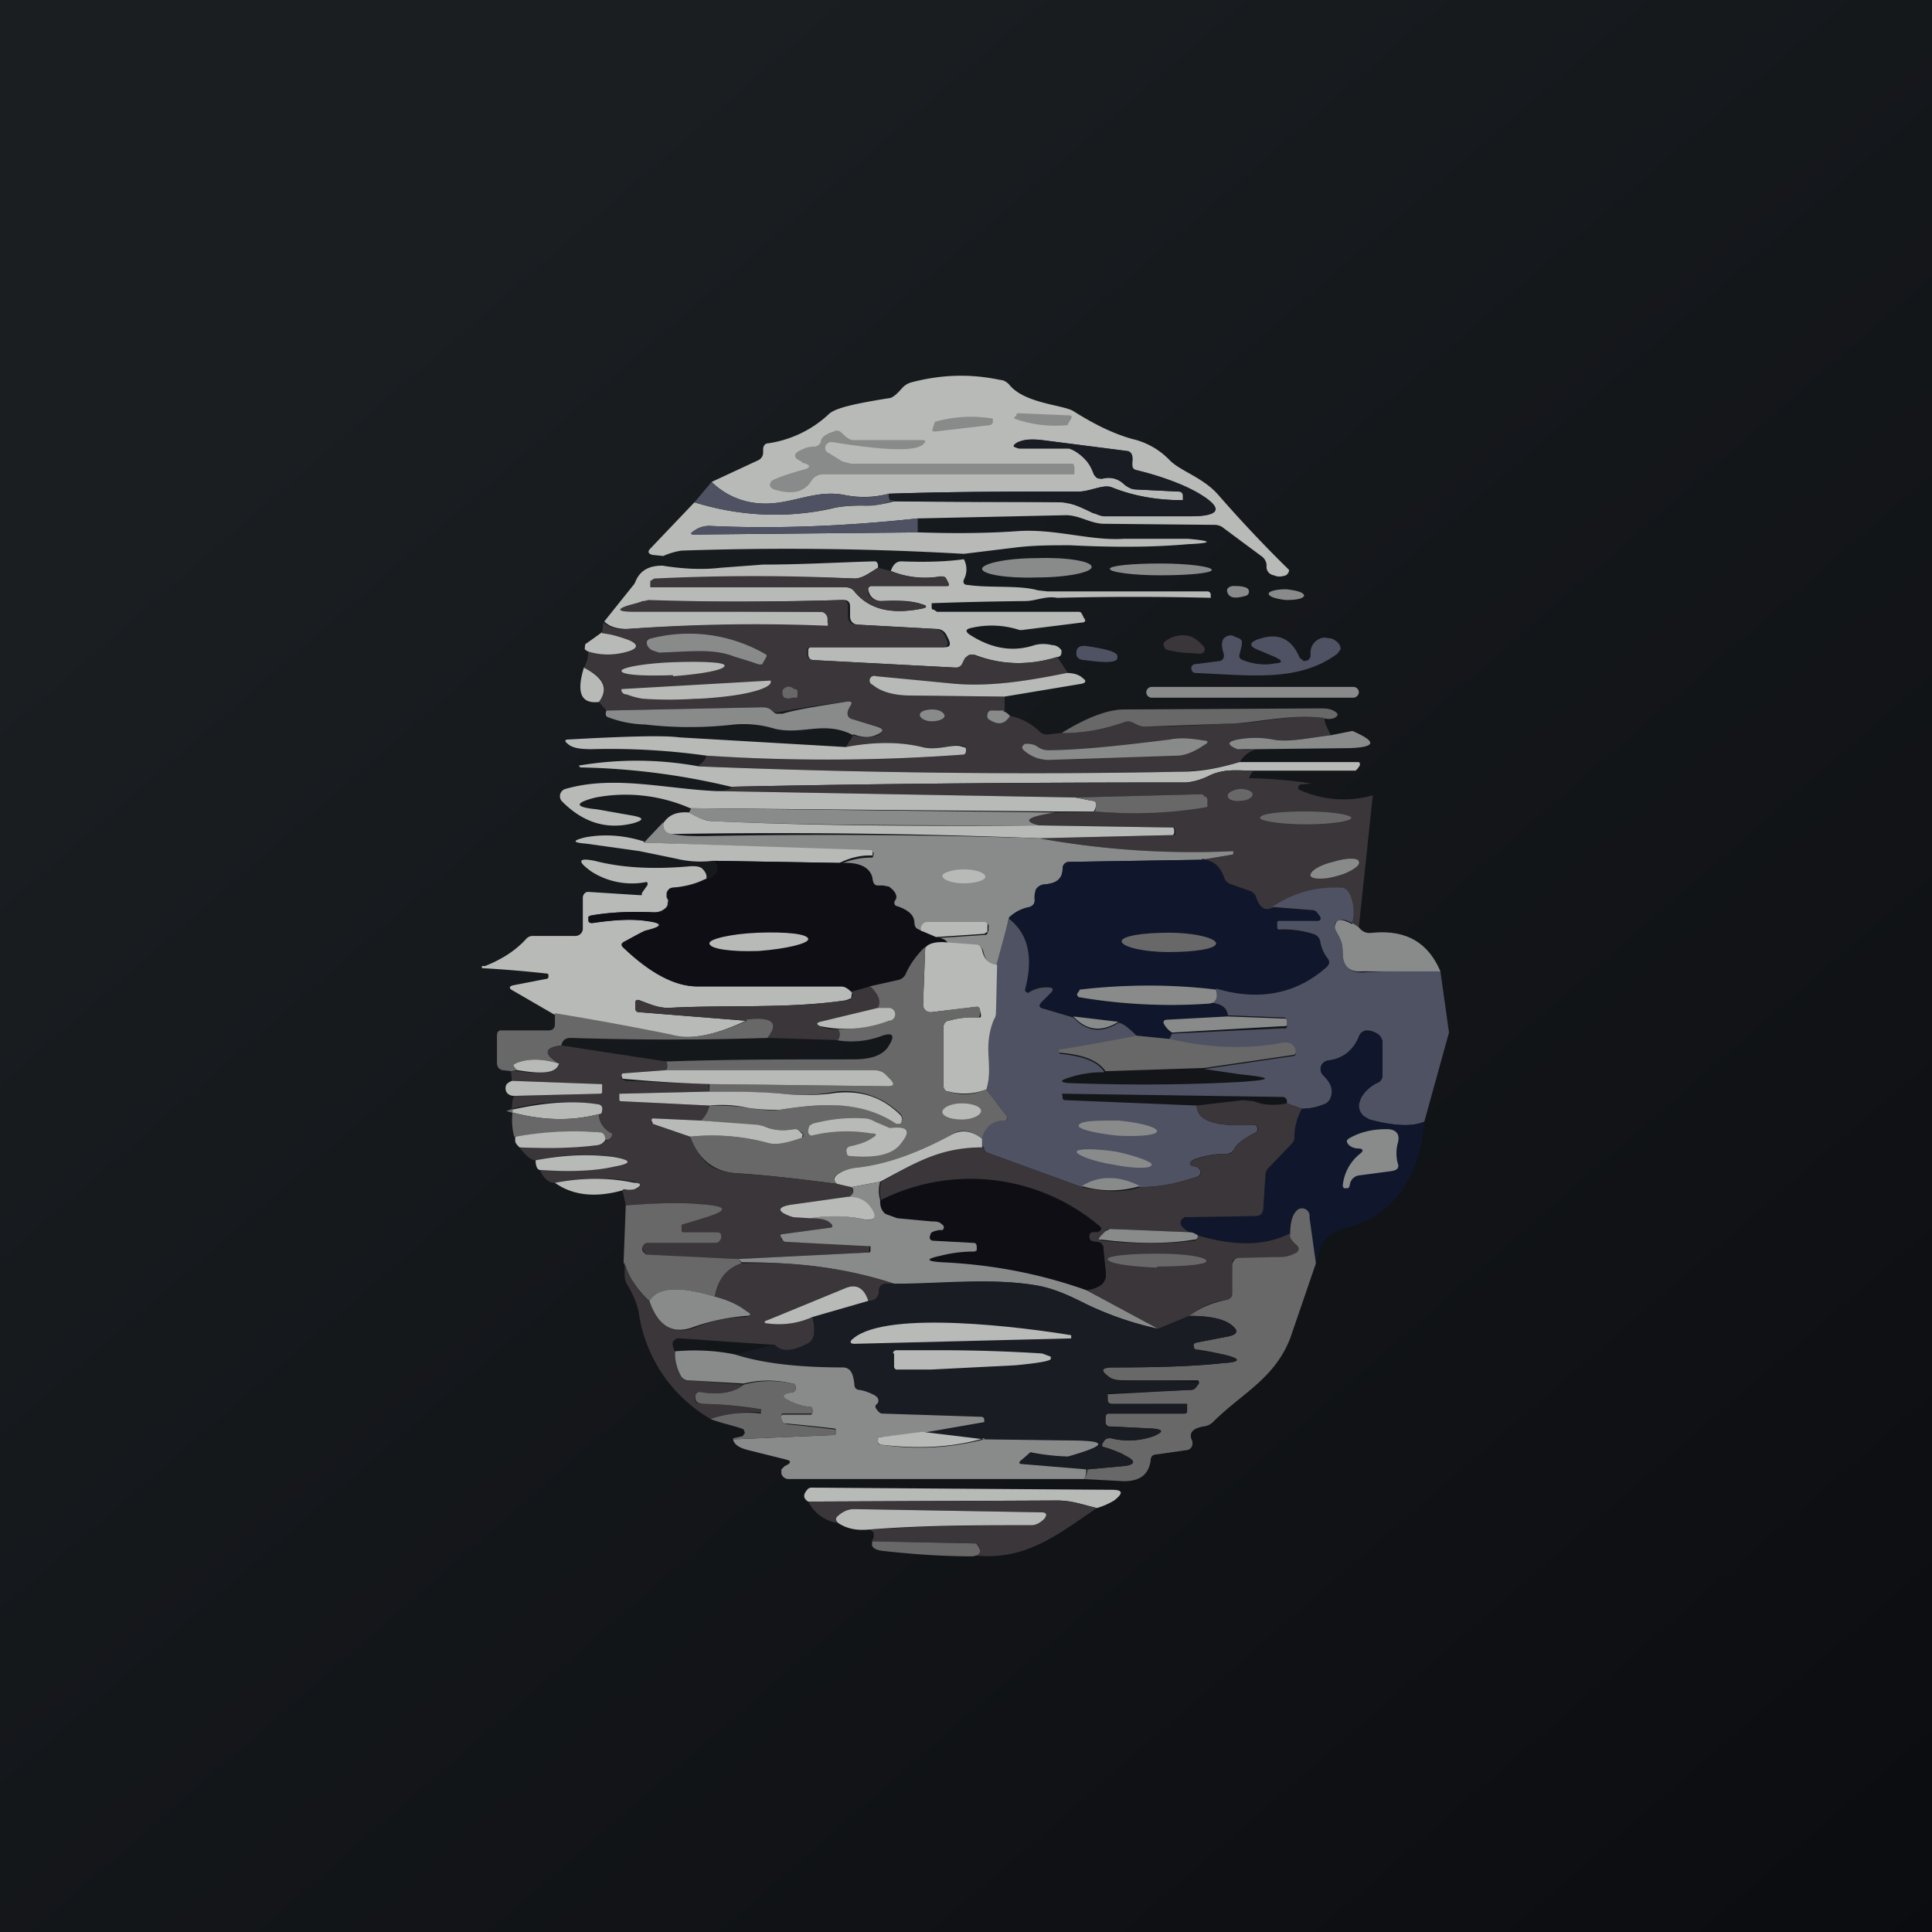 <!-- by TradingView --><svg width="18" height="18" viewBox="0 0 18 18" xmlns="http://www.w3.org/2000/svg"><path fill="url(#a)" d="M0 0h18v18H0z"/><path d="M8.55 4.83c-.65.07-1.3.1-1.94.07-.06 0-.11.02-.15.05-.03.02-.03.03.01.03l2.09-.02c.3.01.6.01.9-.01.36-.03.69.09 1.01.07h.6c.23.02.23.04 0 .05-.34.03-.7.03-1.1.01-.17 0-.33 0-.5.02l-.49.06c-.88-.05-1.75-.06-2.63-.03a.64.64 0 0 0-.17.05l-.1-.01c-.04-.01-.05-.03-.02-.06l.41-.43c.42.13.85.15 1.27.06.07-.02.17-.03.29-.03.1 0 .2-.01.3-.04a50 50 0 0 0 1.55 0c.05 0 .16.04.3.11l.1.03h.81c.28 0 .3-.08.06-.22a2.25 2.25 0 0 0-.57-.21c-.03-.01-.05-.03-.04-.07.01-.07-.01-.1-.06-.11l-.78-.1c-.1-.01-.17 0-.22.02-.05.03-.05.05.01.05h.47l.03.02c.1.04.16.12.2.23.02.03.04.04.08.04.08-.02.15 0 .21.06.03.02.06.04.1.04l.4.02c.03 0 .04.02.04.04v.04c-.22 0-.44-.03-.66-.12-.08-.03-.2.04-.31.04-.6 0-1.18 0-1.77.02a.91.91 0 0 1-.42.01c-.28-.05-.5.1-.78.08a.7.7 0 0 1-.45-.2l.43-.2a.08.08 0 0 0 .05-.07v-.03c0-.04.02-.06.05-.06.2-.03.4-.12.56-.27.06-.06.25-.1.56-.15.03 0 .07-.03.13-.1a.18.18 0 0 1 .09-.05c.27-.07.54-.08.82-.02.03 0 .06.02.08.04.14.18.5.19.6.25.19.12.37.21.55.26a.7.7 0 0 1 .35.2c.1.1.31.16.45.32a12.26 12.26 0 0 0 .66.7.06.06 0 0 1-.03.05c-.03.01-.07.02-.11 0a.08.08 0 0 1-.07-.07v-.03a.11.11 0 0 0-.05-.08l-.35-.26a.13.13 0 0 0-.08-.03l-1.03-.01c-.13 0-.23-.08-.36-.08l-1.38.03Z" fill="#B7BAB6"/><path d="M9.96 3.87c.02 0 .03.01.02.03l-.03.05v.01a1.13 1.13 0 0 1-.5-.06v-.01l.02-.02c0-.01 0-.02.02-.02l.47.02ZM8.72 4.02c-.03 0-.04 0-.03-.03l.02-.06a1.23 1.23 0 0 1 .54-.03.02.02 0 0 1 0 .01v.03l-.02.02-.51.06ZM7.47 4.3a.15.15 0 0 1-.04-.02c-.03-.02-.03-.05 0-.07.05-.03.1-.05.16-.05.03 0 .06-.03.06-.06.01-.03.05-.06.12-.08.03-.02.06 0 .08.02.04.04.07.06.1.06h.64c.03 0 .04.01.02.03-.06.08-.35.07-.85-.01a.06.06 0 0 0-.07.04.05.05 0 0 0 .03.06l.13.08.08.02H10l.01.03v.05c0 .02 0 .02-.02.02H7.68a.13.13 0 0 0-.12.06c-.07.11-.18.13-.35.08-.04-.02-.05-.04-.02-.08.01-.01.1-.05.28-.1.09-.02.09-.05 0-.07Z" fill="#898B8B"/><path d="M8.33 4.67a.2.2 0 0 1-.04-.01l-.02-.03.01-.03c.6-.02 1.18-.02 1.77-.02.1 0 .23-.07.3-.04a1.83 1.83 0 0 0 .68.12v-.04c0-.02-.02-.04-.04-.04l-.4-.02a.15.15 0 0 1-.1-.04.22.22 0 0 0-.22-.06c-.04 0-.06 0-.07-.04a.46.46 0 0 0-.21-.23l-.03-.01H9.5c-.06-.01-.06-.03-.01-.06.05-.03.13-.03.22-.02l.78.1c.05 0 .07.04.06.11 0 .04 0 .06.04.07.24.06.43.13.57.21.24.14.22.22-.06.22h-.8c-.04 0-.07-.01-.1-.03a.87.87 0 0 0-.31-.1l-1.55-.01Z" fill="#191C23"/><path d="M6.63 4.49a.7.7 0 0 0 .45.2c.28.02.5-.13.78-.08.14.03.28.03.42-.01v.03l.01.03a.2.2 0 0 0 .04 0c-.1.04-.2.06-.3.05-.12 0-.22.01-.3.03-.41.09-.84.07-1.26-.06l.16-.19ZM8.55 4.83v.13l-2.08.02c-.04 0-.04-.01-.01-.03a.23.23 0 0 1 .15-.05c.65.03 1.3 0 1.94-.07Z" fill="#4F5262"/><path d="M9.66 5.38c.29 0 .52-.05.51-.1 0-.05-.23-.09-.51-.08-.28 0-.51.05-.51.1s.23.09.51.08Z" fill="#898B8B"/><path d="M8.18 5.29c-.07.04-.14.1-.22.1a20.25 20.25 0 0 0-1.9.02v.06h1.8c.04 0 .08.01.1.04.13.16.33.22.63.16.05-.01.05-.03 0-.04-.08-.03-.2-.04-.38-.03a.12.12 0 0 1-.11-.07l-.01-.03a.03.03 0 0 1 .03-.04h.7c.02 0 .02 0 .02-.02l-.02-.04c-.01-.02-.03-.03-.06-.03a.85.85 0 0 1-.46-.05c.02-.06.05-.09.1-.09.25.01.44 0 .58-.02a.2.2 0 0 1 0 .19c-.01.03 0 .05.04.05.2.03.48 0 .65.05l.09.01h1.49a.03.03 0 0 1 .03.03v.03a28.6 28.6 0 0 0-1.43 0c-.11-.02-.2.03-.3.03a34.24 34.24 0 0 0-.87.02v.03c0 .02 0 .03.02.03l.03.02h1.31c.02 0 .03 0 .04.02l.02.04c.02.02.01.04-.02.04l-.56.07H9.5a.84.84 0 0 0-.45-.02c-.05.01-.06.03-.02.06.2.13.4.17.61.1a.32.32 0 0 1 .16 0c.04 0 .07.02.09.05 0 .03 0 .05-.03.06-.26.08-.52.08-.78-.02h-.04a.07.07 0 0 0-.04.03l-.03.06a.07.07 0 0 1-.06.03l-1.33-.07c-.03 0-.05-.02-.05-.06v-.03c0-.02.01-.03.03-.03H8.8c.05 0 .06-.02.04-.07l-.02-.04a.1.1 0 0 0-.09-.06l-.73-.04c-.05 0-.08-.03-.08-.08v-.09c0-.04-.02-.06-.06-.06a41.59 41.59 0 0 1-1.87.01l-.08.03c-.15.04-.15.06.01.06l1.74.01a.07.07 0 0 1 .07.07v.03a.04.04 0 0 1-.01.03.04.04 0 0 1-.03.01c-.62-.03-1.24-.02-1.84.02-.1 0-.17-.02-.22-.07l.28-.35.01-.02c.04-.1.12-.15.25-.15.19.03.37.04.54.02l.4-.03c.35 0 .69-.02 1.03-.03.02 0 .03 0 .04.03v.03Z" fill="#B7BAB6"/><path d="M10.81 5.36c.26 0 .48-.02.48-.05 0-.03-.21-.06-.48-.06-.26 0-.47.02-.47.05 0 .03.21.06.47.06Z" fill="#898B8B"/><path d="m8.18 5.29.12.03c.15.06.3.08.47.05.02 0 .04 0 .05.03l.02.04-.01.02h-.71a.03.03 0 0 0-.03.04v.03a.12.12 0 0 0 .12.07c.17 0 .3 0 .38.03.05.02.05.03 0 .04-.3.06-.5 0-.63-.16a.11.11 0 0 0-.1-.04h-1.8v-.03a.05.05 0 0 1 .04-.05c.62-.03 1.24-.03 1.86 0 .08 0 .15-.06.22-.1Z" fill="#3A3639"/><path d="M11.48 5.46c.06 0 .1 0 .14.02a.04.04 0 0 1-.01.07c-.1.03-.15.02-.17-.02-.02-.04 0-.06.04-.07ZM11.98 5.59c.09 0 .16-.01.17-.04 0-.03-.07-.05-.17-.06-.09 0-.16.02-.16.04 0 .03.07.05.16.06Z" fill="#898B8B"/><path d="m9.85 6.12.1.15c-.36.07-.7.13-1.06.1a34.02 34.02 0 0 0-.76-.06.04.04 0 0 0 0 .07c.07.06.19.1.35.1l.88.01v.14a.24.24 0 0 0-.13 0 .04.04 0 0 0-.03.03.04.04 0 0 0 .02.04c.08.06.14.05.19-.03.1.02.2.07.28.15a.1.1 0 0 0 .09.02l.1-.01c.2 0 .4-.03.59-.1a.1.1 0 0 1 .08 0c.04.02.07.04.12.04.3 0 .58-.02.83-.03.22 0 .54-.09.84-.05 0 .05.03.1.06.16-.18.02-.39.07-.54.04a.9.9 0 0 0-.33 0c-.1.02-.1.05 0 .08.03.02.09.02.17.01a.28.28 0 0 0-.15.12c-.17.05-.35.08-.55.09-1.5.03-3 .01-4.5-.05.05-.04.08-.07.08-.1a17.25 17.25 0 0 0 2.4-.01.08.08 0 0 0 .02-.05c0-.01 0-.02-.03-.03-.08-.03-.23.05-.38.01a1.68 1.68 0 0 0-.71 0l.07-.11c.1.03.17.02.23 0 .06-.04.05-.06 0-.08l-.24-.07c-.04-.01-.05-.04-.04-.08l.02-.04c.03-.04.01-.05-.05-.04a8.95 8.95 0 0 0-.64.1.2.2 0 0 1-.05-.02.14.14 0 0 0-.09-.03l-1.44.03-.07-.08c.1-.12.05-.23-.14-.32a.28.28 0 0 0 .04-.15c.15.03.27.04.37 0 .1-.03.1-.07 0-.11a1.38 1.38 0 0 0-.24-.06l.01-.1c.05.04.12.07.22.06a16.22 16.22 0 0 1 1.87-.03.04.04 0 0 0 0-.03v-.03a.07.07 0 0 0-.06-.07H5.9c-.16 0-.16-.03-.01-.07a9.15 9.15 0 0 0 .15-.04c.63.02 1.23.02 1.8 0 .04 0 .06.02.06.06v.09c0 .05.03.08.08.08l.73.04a.1.1 0 0 1 .09.06l.02.04c.02.05 0 .07-.04.07H7.55c-.02 0-.03.01-.03.03v.03c0 .04.02.05.05.06l1.33.07a.07.07 0 0 0 .06-.03l.03-.06.04-.03h.04c.26.1.52.1.78.02Z" fill="#3A3639"/><path d="M5.61 5.9c.1.01.18.04.24.06.1.04.1.08 0 .11a.63.63 0 0 1-.37 0c-.02-.01-.04-.02-.03-.04 0-.02 0-.03.02-.04l.14-.1Z" fill="#B7BAB6"/><path d="M6.85 6.12c-.2-.08-.4-.05-.71-.04l-.06-.02a.1.1 0 0 1-.05-.05.05.05 0 0 1 0-.04.05.05 0 0 1 .03-.02 1.42 1.42 0 0 1 1.08.15.02.02 0 0 1 0 .02l-.04.07h-.03a5.12 5.12 0 0 0-.22-.07Z" fill="#898B8B"/><path d="M11.04 5.92c.06 0 .12.04.17.1a.04.04 0 0 1-.03.07l-.16-.01a.84.84 0 0 1-.16-.03l-.01-.02-.01-.02a.04.04 0 0 1 .01-.03.27.27 0 0 1 .2-.06Z" fill="#3A3639"/><path d="m11.9 6.13-.19-.08c-.07-.03-.07-.06 0-.09.19-.07.32-.02.4.17l.04.03.04-.01.02-.03v-.04a.14.14 0 0 1 .13-.14l.07.01c.06.03.08.06.08.1l-.03.04c-.36.27-.82.2-1.32.18-.02 0-.03-.01-.04-.03v-.03l.02-.02.23-.03c.04 0 .06-.03.05-.07-.02-.07-.02-.11 0-.14.03-.03.07-.04.1-.02l.05.02.02.02v.04l-.02.08c-.01.03 0 .05.03.06.1.04.21.05.3.03.07 0 .07-.03.01-.05ZM10.41 6.13c0 .04-.1.05-.3.02-.06 0-.09-.03-.08-.08 0-.04.04-.06.1-.05.2.03.29.06.28.1Z" fill="#4F5262"/><path d="M6.27 6.3c.27-.02.49-.06.48-.1 0-.03-.21-.04-.48-.03-.27.01-.48.05-.48.08 0 .04.22.05.48.04ZM5.44 6.22c.19.1.23.2.14.32-.17.02-.21-.09-.14-.32ZM9.94 6.27c.07 0 .12.02.15.05.03.02.03.04-.01.05l-.72.12-.88-.01c-.16 0-.28-.04-.35-.1a.04.04 0 0 1 .03-.08l.73.07c.35.03.7-.03 1.05-.1ZM7.18 6.34v.01c.01.03-.06.07-.19.1-.12.03-.3.05-.48.06h-.03a3.6 3.6 0 0 1-.49 0 .7.7 0 0 1-.15-.04c-.03 0-.05-.02-.05-.04v-.01l1.4-.08Z" fill="#B7BAB6"/><path d="M12.6 6.4h-1.87a.05.05 0 0 0 0 .1h1.88c.02 0 .05-.02.05-.05a.05.05 0 0 0-.05-.05Z" fill="#898B8B"/><path d="M7.38 6.5c-.02.01-.05.01-.07 0a.05.05 0 0 1-.02-.04.05.05 0 0 1 .01-.04c.03-.03.06-.03.1 0 .02 0 .03.01.03.02v.04c0 .01 0 .02-.02.02h-.03Z" fill="#696868"/><path d="M7.95 6.85c-.27-.14-.47 0-.73-.06a1 1 0 0 0-.38-.04 3.6 3.6 0 0 1-.83 0 1.03 1.03 0 0 1-.35-.07c-.02-.01-.02-.03-.01-.06l1.44-.03c.03 0 .07 0 .1.03a.2.2 0 0 0 .04.03h.06c.13-.04.33-.07.58-.11.06-.01.08 0 .05.04l-.02.04c-.01.04 0 .07.04.08l.23.07c.06.02.07.04.01.07-.06.03-.13.04-.23 0Z" fill="#898B8B"/><path d="M12.34 6.69c-.3-.04-.62.04-.84.05l-.83.03c-.05 0-.08-.02-.12-.04a.1.1 0 0 0-.08 0c-.2.07-.38.1-.58.1.24-.15.44-.22.58-.22l1.82-.01c.06 0 .1 0 .15.03.03.02.03.04-.01.06a.15.15 0 0 1-.1 0Z" fill="#696868"/><path d="M8.68 6.72c.06 0 .12-.02.12-.05 0-.03-.05-.06-.11-.06-.07 0-.12.02-.12.05 0 .03.05.06.11.06ZM9.35 6.63c.02 0 .04.02.06.04-.05.08-.11.09-.2.03a.04.04 0 0 1-.01-.04.04.04 0 0 1 .03-.04h.12ZM11.7 6.98h-.17c-.1-.04-.1-.07 0-.09a.9.9 0 0 1 .33 0c.15.03.36-.02.54-.04l.2-.04c.23.1.22.15-.02.16l-.88.01Z" fill="#898B8B"/><path d="M7.88 6.96c.26-.05.5-.05.71 0 .15.04.3-.04.38 0 .02 0 .03.01.03.02 0 .02 0 .04-.02.05a17.25 17.25 0 0 1-2.4.01 6.44 6.44 0 0 0-1.07-.06c-.1 0-.18-.01-.22-.05-.03-.02-.03-.04 0-.04.54-.03.89-.04 1.04-.02l1.55.09Z" fill="#B7BAB6"/><path d="M9.75 6.99c.29 0 .67-.04 1.15-.1.1-.02.2-.01.32.01.04 0 .04.02 0 .04-.1.07-.19.1-.25.1l-1.2.04A.35.35 0 0 1 9.55 7c-.04-.03-.03-.05 0-.07.04 0 .08 0 .12.03.03.02.06.03.1.03Z" fill="#898B8B"/><path d="M6.5 7.14c1.5.06 3 .08 4.5.05.2 0 .38-.04.55-.09h1.1c.02 0 .02.01.02.03l-.02.03-.02.02H11.68c-.15 0-.26-.02-.4.04a.62.62 0 0 1-.23.07c-1.42 0-2.83.01-4.24.04a6.5 6.5 0 0 0-1.4-.18c-.02-.01-.02-.02 0-.02a3.2 3.2 0 0 1 1.1.01Z" fill="#B7BAB6"/><path d="M11.68 7.18c-.03.03-.04.06-.04.07a4.27 4.27 0 0 1 .58.05l-.11.01c-.02.02-.02.04 0 .05a1 1 0 0 0 .68.05l-.13 1.23-.06-.03a.4.4 0 0 0-.03-.28.08.08 0 0 0-.08-.05c-.23 0-.45.05-.64.18-.07.03-.12 0-.15-.1a.09.09 0 0 0-.06-.06l-.17-.06a.09.09 0 0 1-.06-.05c-.04-.12-.1-.17-.2-.18l.28-.05v-.03c-.6.03-1.2-.01-1.8-.12l1.24-.03c.01 0 .02 0 .02-.02v-.03l-.02-.02-1.25-.02c-.16-.04-.11-.08.15-.12l.36-.01a3.7 3.7 0 0 0 1.06-.06v-.04a.07.07 0 0 0-.03-.04.07.07 0 0 0-.04-.02l-1.16.03-3.36-.06c.1 0 .16-.02.15-.04 1.41-.03 2.82-.04 4.24-.04.05 0 .13-.02.23-.07.14-.06.25-.04.4-.04Z" fill="#3A3639"/><path d="m6.66 7.37 3.36.06.15.03c.04 0 .05.02.04.05a.1.1 0 0 1-.02.05h-.36l-3.4-.03a1.5 1.5 0 0 0-.88-.1c-.2.05-.2.09.01.11l.34.06c.1.02.1.04 0 .07-.24.06-.46 0-.66-.2a.07.07 0 0 1 .03-.12c.45-.13.93 0 1.4.02Z" fill="#B7BAB6"/><path d="M11.56 7.46c.06 0 .11-.03.11-.06s-.06-.05-.12-.05c-.07.01-.12.04-.11.07 0 .03.06.05.12.04ZM10.2 7.56a.1.1 0 0 0 .01-.05c0-.03 0-.05-.04-.05l-.15-.03 1.16-.03c.02 0 .03 0 .04.02.02 0 .03.02.03.04v.04a.02.02 0 0 1-.01.02c-.35.06-.7.07-1.05.04Z" fill="#696868"/><path d="M9.83 7.57c-.26.04-.31.08-.15.12-1.2 0-2.2 0-3.04-.04a.46.46 0 0 1-.22-.08l.02-.04 3.4.04Z" fill="#898B8B"/><path d="M6.42 7.57c.08.05.16.08.22.08.83.04 1.85.05 3.04.04l1.25.02.01.02v.03l-.01.02-1.25.03a61.48 61.48 0 0 0-3.42-.04c-.06 0-.09-.04-.08-.1.05-.08.13-.11.24-.1Z" fill="#B7BAB6"/><path d="M12.17 7.68c.23 0 .42-.03.42-.06s-.19-.06-.42-.06c-.24 0-.43.02-.43.06 0 .03.2.06.43.06Z" fill="#696868"/><path d="M6.18 7.66c0 .07.02.1.08.11.1.02.2.02.3.02a61.5 61.5 0 0 1 3.12.02 8.01 8.01 0 0 0 1.81.12v.03l-.29.05-1.24.02a.06.06 0 0 0-.06.06c0 .1-.05.14-.17.15a.1.1 0 0 0-.08.05.21.21 0 0 0-.01.1c0 .03-.02.05-.05.06a.37.37 0 0 0-.19.1L9.3 9c-.08 0-.12-.05-.14-.14-.01-.03-.03-.05-.06-.05l-.27-.02c0-.02-.04-.04-.1-.05l.45-.03s.02 0 .02-.02l.01-.02v-.03a.03.03 0 0 0-.03-.04h-.53c-.03 0-.05.02-.05.05l-.01.03a.12.12 0 0 1-.04-.02.08.08 0 0 1-.03-.06c0-.07-.05-.12-.16-.15a.04.04 0 0 1-.02-.06c.03-.04 0-.08-.05-.12a.11.11 0 0 0-.05 0l-.05-.01c-.03 0-.05-.02-.06-.06-.01-.11-.11-.16-.3-.15a.73.73 0 0 1 .3-.06l.01-.03c0-.02-.01-.03-.03-.03L6 7.85l.18-.19Z" fill="#898B8B"/><path d="m6 7.85 2.1.07c.02 0 .03 0 .03.03v.02H8.1c-.1 0-.2.03-.28.07l-1.18-.02A.95.95 0 0 1 6.3 8l-.34-.07-.5-.07c-.13-.01-.13-.03 0-.06.17-.03.35-.02.54.04Z" fill="#B7BAB6"/><path d="M12.46 8.16c.12-.03.22-.1.2-.13 0-.04-.11-.04-.24 0-.13.03-.22.09-.21.13.01.03.12.04.25 0Z" fill="#898B8B"/><path d="M6.57 8.19c-.1.05-.2.07-.3.08-.03 0-.05.02-.06.05v.04c.01.02.02.03.01.05 0 .02 0 .03-.02.05a.14.14 0 0 1-.05.03.17.17 0 0 1-.07.01c-.22-.01-.41 0-.58.03l-.02.01v.03c0 .02.01.03.03.03.2-.03.37-.04.5-.02.17.02.17.05 0 .09l-.19.1c-.04.02-.04.04 0 .07.24.23.47.35.67.35h1.35c.03 0 .06.02.1.05l-.01.06-.05.02c-.54.08-1.1.04-1.65.07-.1 0-.16-.03-.27-.07-.03-.01-.04 0-.04.02v.06a.03.03 0 0 0 .03.03l1 .08c-.28.13-.5.18-.7.14a28 28 0 0 0-1.09-.2l-.38-.22c-.04-.02-.04-.04 0-.05l.31-.06a.02.02 0 0 0 .02-.02c0-.02 0-.03-.02-.03a10.87 10.87 0 0 0-.6-.05V9L4.52 9c.15-.06.28-.14.38-.25a.08.08 0 0 1 .06-.03h.4a.07.07 0 0 0 .07-.06v-.3a.06.06 0 0 1 .02-.04.05.05 0 0 1 .04-.01l.47.03h.02v-.02l.05-.07c.01-.02 0-.04-.02-.03a.7.7 0 0 1-.5-.1c-.14-.1-.12-.13.03-.1.27.07.57.08.9.05.04 0 .07 0 .1.02.03.03.05.06.04.1Z" fill="#B7BAB6"/><path d="M7.83 8.04c.18-.01.28.04.3.15 0 .04.02.06.05.06h.05l.05.01c.06.04.08.08.05.12a.04.04 0 0 0 .02.06c.1.03.16.08.16.15 0 .03.01.05.03.06l.04.02.14.06c.06.01.1.03.1.05-.1 0-.17 0-.2.05a.88.88 0 0 0-.17.24.1.1 0 0 1-.07.06l-.27.06-.18.05c-.03-.03-.06-.05-.09-.05H6.5c-.2 0-.43-.12-.68-.35-.03-.03-.03-.05.01-.07.1-.06.17-.1.2-.1.16-.04.16-.07 0-.09-.14-.02-.3-.01-.51.02-.02 0-.03-.01-.03-.03v-.03l.02-.01c.17-.03.36-.04.58-.03h.07l.05-.04a.08.08 0 0 0 .03-.05c0-.02 0-.03-.02-.05v-.04c0-.03.03-.05.06-.05.1 0 .2-.03.3-.08.03 0 .06-.02.08-.04.03-.03.03-.05.02-.09l-.02-.04 1.18.02Z" fill="#0E0E14"/><path d="M11.2 8c.1.02.17.07.2.18.02.03.04.05.07.06l.17.06a.09.09 0 0 1 .06.05c.03.1.08.14.15.11l.39.03a.05.05 0 0 1 .03.02l.03.04c.01.03 0 .04-.03.04h-.35c-.01 0-.02 0-.02.02v.04c0 .01 0 .02.02.02.1 0 .21 0 .31.04.04.01.06.04.07.07 0 .05.03.1.07.16.02.03.02.05 0 .08-.29.25-.64.32-1.04.2a4.53 4.53 0 0 0-1.28.02c-.02.02-.02.03 0 .05l.02.01c.4.07.8.08 1.2.05.1 0 .16.04.17.12l-.56.03c-.04 0-.05.02-.03.05 0 .02.03.05.07.07l-.03.06-.3-.03c-.07-.08-.13-.12-.17-.13L10 9.47l-.27-.08c-.05-.01-.06-.03-.02-.07l.08-.08c.03-.03.02-.05-.02-.05a.3.3 0 0 0-.19.05.03.03 0 0 1-.03-.03c.08-.3.03-.52-.15-.66.04-.04.1-.08.2-.1.02 0 .04-.03.04-.06l.01-.1a.1.1 0 0 1 .08-.05c.12-.01.17-.06.17-.15a.06.06 0 0 1 .06-.06l1.24-.02Z" fill="#10172C"/><path d="M8.98 8.23c.11 0 .2-.03.2-.06 0-.04-.09-.07-.2-.07-.1 0-.2.03-.2.06 0 .04.1.07.2.07Z" fill="#B7BAB6"/><path d="M12.6 8.6c-.06-.03-.1-.04-.14-.02-.03.02-.03.05-.02.08.05.09.07.12.07.22 0 .12.06.18.18.18.36-.02.6-.02.73-.01l.08.57-.23.83c-.11.05-.29.04-.51-.02a.13.13 0 0 1-.1-.14l.02-.06a.34.34 0 0 1 .15-.14.07.07 0 0 0 .05-.07v-.3a.1.1 0 0 0-.05-.09.17.17 0 0 0-.1-.03.08.08 0 0 0-.07.06c-.05.12-.14.2-.28.22a.08.08 0 0 0-.05.14c.07.07.1.13.07.2a.1.1 0 0 1-.07.07.57.57 0 0 1-.2.04l-.14-.05v-.03c-.01-.02-.02-.03-.04-.03l-2.04-.03c-.02 0-.02 0-.01.02v.03l.02.01h.01l1.22.05c0 .14.17.2.52.18.02 0 .03 0 .04.02a.04.04 0 0 1 0 .04l-.01.01c-.1.05-.17.1-.2.15a.08.08 0 0 1-.07.05.87.87 0 0 0-.3.05c-.06.03-.06.06.01.07.02 0 .03.02.04.03.01.03 0 .05-.02.06-.2.07-.37.1-.54.1-.2-.11-.38-.11-.54 0l-.88-.32a.05.05 0 0 1-.03-.03c0-.03-.02-.04-.02-.02v-.08c.03-.11.1-.17.2-.17.04 0 .04-.02.03-.04l-.19-.25c.07-.23-.05-.38.07-.65a.25.25 0 0 0 .02-.1V9l.12-.44c.18.14.23.36.15.66a.03.03 0 0 0 .03.03.3.3 0 0 1 .19-.05c.04 0 .05.02.02.05l-.08.08c-.04.04-.03.06.02.07l.27.08c.12.13.26.15.42.05.04 0 .1.05.18.13a25.7 25.7 0 0 1-.73.13c0 .02 0 .03.02.03.2.02.34.07.4.17a1 1 0 0 0-.36.06c-.05.02-.05.03.01.04.53.02 1.07.02 1.62-.01.3-.02.3-.04 0-.07l-.34-.05.82-.12c.03 0 .04-.02.03-.05-.02-.06-.07-.08-.15-.06-.33.06-.68.04-1.03-.04l.03-.06 1.04-.05a.02.02 0 0 0 .03-.02V9.5l-.02-.02-.53-.02c-.01-.08-.07-.11-.17-.12.06-.01.08-.06.06-.13.4.12.75.05 1.03-.2.03-.03.03-.05.01-.08a.35.35 0 0 1-.07-.16.09.09 0 0 0-.07-.07.89.89 0 0 0-.31-.04c-.01 0-.02 0-.02-.02v-.04c0-.01 0-.02.02-.02h.35c.03 0 .04-.01.03-.04l-.03-.04-.01-.01-.02-.01-.39-.03c.2-.13.4-.19.64-.18.04 0 .06.02.08.05a.4.4 0 0 1 .03.28Z" fill="#4F5262"/><path d="m8.72 8.73-.14-.06v-.03c.01-.03.03-.05.06-.05h.53a.03.03 0 0 1 .03.04v.05l-.03.02-.45.03Z" fill="#B7BAB6"/><path d="m12.6 8.6.06.04c.03.04.07.06.13.05.32-.03.52.1.63.36h-.73c-.12.01-.18-.05-.18-.17 0-.1-.02-.13-.07-.22-.01-.03 0-.06.02-.08.03-.02.08 0 .14.03Z" fill="#898B8B"/><path d="M7.07 8.86c.26-.02.46-.07.46-.11 0-.05-.21-.07-.47-.06-.25.01-.46.06-.45.1 0 .05.2.08.46.07Z" fill="#B7BAB6"/><path d="M10.89 8.87c.24 0 .44-.03.44-.08s-.2-.1-.44-.1-.44.03-.44.08.2.1.44.1Z" fill="#696868"/><path d="m8.82 8.78.27.02c.03 0 .05.02.06.05.02.09.06.13.14.14l-.01.42c0 .03 0 .06-.02.09-.11.27 0 .42-.07.65a.57.57 0 0 1-.35.02c-.03 0-.05-.02-.05-.06v-.54c0-.03.02-.06.05-.06a.77.77 0 0 1 .28-.03c.01 0 .02 0 .02-.02l-.01-.05a.03.03 0 0 0-.03-.03l-.42.05a.07.07 0 0 1-.08-.07l.02-.53c.03-.04.1-.06.2-.05Z" fill="#B7BAB6"/><path d="m8.62 8.83-.02.53a.07.07 0 0 0 .08.07l.41-.05a.03.03 0 0 1 .04.03v.05l-.01.02c-.1 0-.19 0-.28.03-.03 0-.05.03-.05.06v.54c0 .04.02.06.05.06.12.04.23.03.35-.02l.19.25c.01.02 0 .04-.02.04-.11 0-.18.06-.21.17-.1-.08-.2-.1-.3-.03-.3.16-.59.27-.88.3a.37.37 0 0 0-.11.03c-.1.04-.11.08-.06.12-.31-.04-.63-.08-.95-.1a.46.46 0 0 1-.26-.1.52.52 0 0 1-.16-.24 2 2 0 0 1 .73.06c.07.02.17 0 .3-.05.03-.01.03-.02.02-.04l-.04-.03-.02-.01H7.4c-.1.02-.2.01-.29-.03a.14.14 0 0 0-.05 0l-.53-.05a.3.3 0 0 0 .08-.14c.11 0 .23 0 .34.02.13.02.24.03.31.02.4-.06.76-.09 1.09.12h.03l.02-.02a.05.05 0 0 0-.01-.06.73.73 0 0 0-.66-.2c-.13.02-.27.03-.44.01a9.86 9.86 0 0 0-.68-.02v-.07l1.66.02c.06 0 .07-.02.02-.07l-.04-.04a.15.15 0 0 0-.11-.04H6.2a.1.1 0 0 0 0-.08c.58-.02 1.16-.02 1.75-.02.15 0 .26-.03.32-.11.08-.12.05-.15-.08-.1a.8.8 0 0 1-.4.03c.03-.04.03-.07 0-.1.16 0 .32-.02.48-.08a.06.06 0 0 0 0-.12h-.1c.03-.06 0-.12-.07-.2l.27-.06a.1.1 0 0 0 .07-.06c.04-.09.1-.17.17-.24Z" fill="#696868"/><path d="M8.11 9.19c.08.08.1.14.07.2l-.54.13c-.03.01-.04.02 0 .04s.1.03.17.03c.02.03.02.06 0 .1l-.66-.02c.11-.14.05-.2-.2-.16l-1-.08a.03.03 0 0 1-.03-.03v-.06c0-.02.01-.03.04-.02.1.04.17.07.27.07.55-.03 1.11.01 1.65-.07.02 0 .04 0 .05-.02.02-.02.02-.04 0-.06l.18-.05Z" fill="#3A3639"/><path d="M11.33 9.22c.02.07 0 .12-.06.13a5.09 5.09 0 0 1-1.22-.06c-.02-.02-.02-.03 0-.05l.01-.02c.43-.05.86-.05 1.27 0Z" fill="#898B8B"/><path d="M8.18 9.39h.1a.06.06 0 0 1 0 .12 1.12 1.12 0 0 1-.64.05c-.04-.02-.03-.03 0-.04l.54-.13Z" fill="#B7BAB6"/><path d="M6.95 9.5c.25-.03.31.03.2.17-.6.02-1.2.02-1.83 0-.05 0-.08.02-.09.07-.16.02-.17.08-.02.17-.16-.05-.3-.05-.4 0-.03 0-.03.02-.01.04l.02.02-.06.01-.08-.01c-.04-.01-.05-.04-.05-.07v-.25c0-.03.01-.05.04-.05h.44c.04 0 .06-.02.06-.06v-.1a28 28 0 0 1 1.09.2c.18.05.41 0 .7-.13Z" fill="#696868"/><path d="M10.42 9.52c-.16.1-.3.08-.42-.05l.42.05ZM11.44 9.47l.53.02s.02 0 .02.02v.04l-.01.01h-.02l-1.04.06a.22.22 0 0 1-.07-.07c-.02-.03-.01-.05.03-.05l.56-.03Z" fill="#898B8B"/><path d="M13.27 10.45c-.05.55-.3.88-.73.99-.2.05-.24.14-.28.33l-.06-.43a.07.07 0 0 0-.12-.06c-.04.04-.07.1-.06.21-.23.11-.52.12-.86.02a.13.13 0 0 0-.08-.03c-.05-.03-.08-.06-.08-.08v-.02l.01-.02.03-.01a.1.1 0 0 1 .03-.01l.62-.01c.05 0 .07-.02.08-.07l.02-.31a.1.1 0 0 1 .03-.07l.22-.23a.06.06 0 0 0 .02-.05c0-.1.02-.2.07-.27.07 0 .14-.01.2-.04a.1.1 0 0 0 .07-.07c.02-.07 0-.13-.07-.2a.08.08 0 0 1-.02-.08.08.08 0 0 1 .07-.06c.14-.02.23-.1.28-.22a.08.08 0 0 1 .08-.05c.03 0 .06 0 .09.02a.1.1 0 0 1 .05.08v.3c0 .04-.02.07-.05.08a.34.34 0 0 0-.15.14.13.13 0 0 0 .03.17l.05.03c.22.06.4.07.51.02Z" fill="#10172C"/><path d="m10.6 9.65.3.03c.34.08.69.1 1.02.04.08-.02.13 0 .15.06.01.03 0 .05-.03.05l-.82.12-.92.03c-.07-.1-.2-.15-.4-.17-.03 0-.04-.01-.03-.03a25.66 25.66 0 0 0 .72-.13Z" fill="#696868"/><path d="m5.23 9.74.98.15a.1.1 0 0 1 0 .08l-.4.03c-.02 0-.02.01-.02.02v.03l.04.02.77.03.01.07-.84.02v.05c0 .02 0 .02.02.02l.82.04a.3.3 0 0 1-.08.14l-.44-.02c-.01 0-.02 0-.02.02v.02l.01.01.35.12c.04.1.09.19.16.25.06.05.14.08.26.09.32.02.64.06.95.1l.13.03.02.04c0 .02-.02.04-.04.05l-.51.07c-.17.02-.17.07 0 .12h.15c.09 0 .15.02.18.05.04.03.03.05-.01.05l-.44.06v.05l.02.01.02.01.77.03.01.01v.04l-.01.02-1.21.06-.84-.03-.02-.01-.02-.03a.05.05 0 0 1-.01-.05.05.05 0 0 1 .04-.03h.65c.02-.01.03-.03.04-.06 0-.03-.01-.04-.04-.04h-.3c-.02 0-.03 0-.03-.03v-.04c0-.01 0-.02.02-.03l.18-.03c.24-.07.24-.1 0-.13-.21-.02-.45-.01-.72.01l-.03-.14.12-.01c.06-.03.06-.05-.01-.07a1.93 1.93 0 0 0-.74.01c-.05 0-.1-.03-.14-.12.28.02.5 0 .7-.03.16-.03.16-.06 0-.09a2.18 2.18 0 0 0-.74.03c-.04 0-.09-.04-.15-.12.24.01.48 0 .72-.02a.1.1 0 0 0 .08-.04l.04-.02c.03-.03.02-.05 0-.06a.22.22 0 0 1-.1-.17l.03-.04a.04.04 0 0 0-.04-.05 2.02 2.02 0 0 0-.8.04c0-.03 0-.08.02-.12l.8-.02c.02 0 .02-.01.02-.03v-.04c0-.01 0-.02-.02-.02l-.82-.03-.01-.09h.06c.24.03.36.01.39-.07-.15-.1-.14-.15.02-.17Z" fill="#3A3639"/><path d="M5.21 9.9c-.02.1-.15.11-.39.07a.1.1 0 0 1-.02-.02c-.02-.02-.02-.03 0-.04.11-.05.25-.05.41 0ZM6.21 9.97h1.93c.04 0 .08.01.11.04l.04.04c.05.05.04.07-.02.07L6.6 10.1a13.15 13.15 0 0 1-.8-.05l-.01-.03s0-.02.02-.02l.4-.03ZM4.77 10.07l.82.03c.02 0 .02 0 .02.02v.04c0 .02 0 .03-.02.03l-.8.02c-.05 0-.08-.03-.08-.07 0-.03.01-.05.06-.07ZM6.61 10.17c.23 0 .45 0 .68.02a2 2 0 0 0 .44 0c.25-.04.47.01.66.2a.05.05 0 0 1 .01.05c0 .02-.01.03-.02.03h-.03c-.33-.22-.7-.19-1.09-.13-.07 0-.18 0-.3-.02a1.12 1.12 0 0 0-.35-.02l-.82-.04c-.01 0-.02 0-.02-.02v-.05l.84-.02Z" fill="#B7BAB6"/><path d="m11.99 10.28.14.05a.53.53 0 0 0-.07.27.07.07 0 0 1-.02.05l-.22.23a.1.1 0 0 0-.03.07l-.02.3c0 .06-.03.08-.08.08l-.62.01a.1.1 0 0 0-.03 0l-.03.02-.01.02v.02c0 .02.03.05.08.08l-.74-.03c-.01 0-.03 0-.04.02l-.05.05c-.02.02-.02.03.02.04.32.03.6.03.85 0 .03 0 .04-.02.04-.05.34.1.63.1.86-.02-.01.03.01.07.06.11.03.03.02.05 0 .07a.22.22 0 0 1-.14.04 7.65 7.65 0 0 0-.45.03.07.07 0 0 0-.01.05v.27l-.02.04-.03.01a.68.68 0 0 0-.35.15l-.29.12-.67-.36c.06-.01.11-.03.14-.05.04-.03.05-.08.04-.13a2.15 2.15 0 0 1-.02-.2c0-.04-.02-.06-.06-.07-.04 0-.07-.01-.07-.04s0-.05.04-.05h.04c.04-.02.04-.04 0-.07a1.86 1.86 0 0 0-2.02-.23.31.31 0 0 1 0-.17c.31-.17.54-.33.94-.32 0-.02.01-.01.02.02 0 .02.02.03.03.03l.88.32c.22.05.4.05.54 0 .17 0 .34-.03.54-.1.03-.01.03-.03.02-.06a.05.05 0 0 0-.04-.03c-.07-.01-.07-.04 0-.07a.87.87 0 0 1 .3-.05c.03 0 .05-.02.06-.05.03-.05.1-.1.2-.15a.04.04 0 0 0 .02-.04l-.01-.01c0-.02-.02-.02-.04-.02-.35.02-.52-.04-.52-.18l.43-.05.1.01c.1.04.2.04.31.02Z" fill="#3A3639"/><path d="M5.58 10.38c-.27.07-.55.06-.86-.03.34-.08.62-.1.86-.06a.04.04 0 0 1 .03.05c0 .03-.01.04-.03.04ZM8.96 10.43c.1 0 .18-.04.18-.08s-.08-.07-.18-.07c-.1 0-.18.04-.18.08s.08.07.18.07Z" fill="#B7BAB6"/><path d="M4.72 10.35c.3.09.6.1.86.03 0 .07.04.13.1.17.03.01.03.03 0 .06a.08.08 0 0 1-.04.01c0-.04-.02-.06-.05-.07-.24-.02-.5 0-.8.04a.63.63 0 0 1-.01-.26 2 2 0 0 1-.06.02Z" fill="#696868"/><path d="m6.53 10.44.53.04.05.01c.09.04.18.05.29.03h.02l.02.01.04.04-.01.03c-.14.05-.24.07-.31.05a2 2 0 0 0-.73-.06l-.35-.12v-.01l-.01-.02c0-.02.01-.02.02-.02l.44.02ZM8.12 10.56a1.38 1.38 0 0 0-.56.02.04.04 0 0 1-.03-.03v-.02l.01-.04.03-.02c.15-.04.3-.06.48-.05a.2.2 0 0 1 .1.03l.14.06c.18-.02.2.03.09.16-.08.09-.23.12-.46.1-.02 0-.03-.01-.03-.03-.01-.03 0-.05.03-.06.1-.02.17-.05.21-.08.04-.02.04-.04 0-.04Z" fill="#B7BAB6"/><path d="M10.4 10.58c.2.01.37 0 .38-.04 0-.04-.16-.08-.36-.1-.2 0-.37 0-.37.05 0 .03.16.07.36.09ZM12.65 10.7a.13.13 0 0 1-.08-.03c-.03-.03-.03-.05.01-.07.09-.05.2-.08.34-.08.09 0 .13.05.1.14a.39.39 0 0 0 0 .17c.02.05 0 .07-.05.08l-.3.04a.1.1 0 0 0-.09.07l-.01.04-.01.01h-.04l-.01-.02a.43.43 0 0 1 .16-.3c.04-.03.03-.05-.02-.05Z" fill="#898B8B"/><path d="M5.64 10.62a.1.1 0 0 1-.08.05c-.24.03-.48.03-.72.02-.02-.02-.04-.04-.04-.06v-.04c.29-.05.55-.06.79-.04.03 0 .05.03.05.07ZM9.15 10.61v.08c-.4 0-.63.15-.95.32l-.27.05-.13-.03c-.05-.04-.03-.08.06-.12a.37.37 0 0 1 .11-.03c.29-.03.58-.14.88-.3.1-.06.2-.05.3.03Z" fill="#B7BAB6"/><path d="M10.37 10.85c.2.04.36.04.36 0 .01-.02-.14-.08-.33-.12-.2-.03-.36-.03-.37 0 0 .03.15.09.34.12Z" fill="#898B8B"/><path d="M5.03 10.9c-.02 0-.04-.03-.04-.09.26-.05.5-.06.73-.03.17.03.17.06 0 .09-.18.04-.41.05-.69.03ZM5.8 11.09c-.25.07-.46.05-.63-.07.26-.05.5-.05.74 0 .07 0 .07.03 0 .06a.25.25 0 0 1-.1 0Z" fill="#B7BAB6"/><path d="M10.12 12.02c-.45-.15-.9-.24-1.35-.26-.14 0-.15-.03 0-.06.07-.02.17-.03.31-.04h.01v-.04c.01-.03 0-.04-.02-.04l-.37-.02c-.04 0-.05-.02-.03-.06 0-.02.03-.03.08-.03a.03.03 0 0 0 .02-.06.14.14 0 0 0-.09-.03l-.32-.03a.22.22 0 0 1-.11-.04c-.04-.04-.06-.09-.04-.13a1.86 1.86 0 0 1 2.01.23c.05.03.05.05 0 .06h-.03c-.03.01-.05.03-.04.06 0 .03.03.04.07.04.04 0 .06.03.06.06l.02.2c.01.06 0 .1-.04.14a.28.28 0 0 1-.14.05Z" fill="#0E0E14"/><path d="M10.62 11.05a.93.93 0 0 1-.54 0c.16-.1.34-.1.54 0ZM8.2 11.01a.31.31 0 0 0 0 .17c0 .04 0 .09.05.13l.11.04.32.03c.04 0 .07 0 .1.03a.03.03 0 0 1 0 .05h-.03c-.05.01-.08.02-.08.04-.02.04 0 .06.03.06l.37.02c.02 0 .03.01.03.04v.03l-.02.01c-.14 0-.24.02-.32.04-.14.03-.13.05.01.06.45.02.9.1 1.35.26l.67.36a3 3 0 0 1-.67-.23c-.19-.1-.33-.15-.44-.17-.44-.08-.9-.01-1.35-.02-.46-.15-.93-.2-1.42-.2l-.03-.03 1.2-.06c.02 0 .03 0 .03-.02v-.04h-.02l-.77-.04a.04.04 0 0 1-.03-.02l-.02-.04.01-.01.44-.06c.04 0 .05-.02.01-.05-.03-.03-.1-.04-.18-.04.18-.03.33-.02.45 0 .16.04.18 0 .08-.13-.03-.04-.09-.06-.17-.07.02-.01.04-.03.04-.05 0-.01 0-.03-.02-.04l.27-.05Z" fill="#898B8B"/><path d="M7.9 11.15c.1 0 .15.03.19.07.1.12.07.17-.09.13a1.43 1.43 0 0 0-.45 0l-.16-.01c-.16-.05-.16-.1.01-.12l.5-.07Z" fill="#B7BAB6"/><path d="m6.88 11.73.03.04c-.14.05-.22.15-.25.31-.33-.1-.53-.09-.61.04a.85.85 0 0 1-.24-.36l.02-.53c.27-.02.5-.03.71-.01.25.02.25.06.01.13a14.46 14.46 0 0 1-.2.06v.04c0 .02 0 .03.02.03h.3c.04 0 .05.01.05.04s-.02.05-.04.06h-.65a.05.05 0 0 0-.04.03.05.05 0 0 0 0 .05l.03.03h.02l.84.04ZM12.26 11.77l-.24.7c-.15.38-.45.51-.72.78a.15.15 0 0 1-.09.04c-.1.02-.14.06-.1.14v.02a.06.06 0 0 1-.05.06l-.28.04c-.04 0-.06.02-.06.06-.02.13-.1.19-.25.19l-.37-.02a.15.15 0 0 0 .03-.09l.33-.03c.12-.01.13-.05.02-.1a.96.96 0 0 0-.2-.08c-.02 0-.02-.01-.01-.03l.02-.03a.05.05 0 0 1 .06-.02.7.7 0 0 0 .4-.02c.09-.04.09-.06 0-.07l-.4-.02a.04.04 0 0 1-.05-.04v-.04c0-.02 0-.04.03-.04h.7c.02 0 .03 0 .03-.03V13.08h-.7c-.02 0-.04-.01-.04-.04V13a.01.01 0 0 1 0-.01l.76-.04c.02 0 .04 0 .06-.02l.03-.04v-.02a.02.02 0 0 0-.02-.01h-.65c-.06 0-.1 0-.15-.02-.1-.07-.1-.1.03-.1.4 0 .74-.01 1.01-.04.17-.01.18-.04.01-.08a2.74 2.74 0 0 0-.27-.05l-.01-.03c0-.01 0-.02.02-.03l.31-.06c.08-.02.09-.05.03-.1-.07-.06-.2-.09-.4-.09.09-.07.2-.12.35-.15a.06.06 0 0 0 .05-.05v-.27a.07.07 0 0 1 .06-.07l.4-.01c.06 0 .1-.02.14-.04.02-.02.03-.04 0-.07-.05-.04-.07-.08-.06-.1 0-.11.02-.18.06-.22a.07.07 0 0 1 .12.06l.06.43Z" fill="#696868"/><path d="M11.08 11.48c.03 0 .05.01.08.03 0 .03-.01.04-.04.04-.24.04-.53.04-.85 0-.04 0-.04 0-.02-.03l.05-.05.04-.02.74.03Z" fill="#898B8B"/><path d="M10.78 11.8c.26 0 .46-.02.46-.05 0-.04-.2-.07-.46-.07-.25 0-.46.02-.46.05 0 .04.2.07.46.08Z" fill="#696868"/><path d="M6.05 12.12c.07.2.2.33.42.25.15-.06.31-.1.48-.1.05-.01.05-.03.01-.05a.9.9 0 0 0-.3-.14c.03-.16.1-.26.25-.31.49-.02.96.04 1.42.19h-.09c-.03.01-.05.03-.05.06 0 .06-.03.1-.1.1-.04-.12-.11-.16-.21-.12l-.73.3c-.04.01-.03.02 0 .03.14.02.28 0 .42-.06.03.13.02.2-.03.24-.15.08-.25.1-.32.02l-.88-.06h-.03a.1.1 0 0 0-.04.03c-.01.02 0 .05.02.1 0 .07.01.14.05.2.01.04.03.06.07.06l.52.04c-.08.07-.22.1-.4.07a.04.04 0 0 0-.05.03c-.02.05 0 .08.08.08a3.67 3.67 0 0 1 .52.05l.02.03h-.01a1.2 1.2 0 0 0-.47.06 1.37 1.37 0 0 1-.67-1 .81.81 0 0 0-.1-.24.18.18 0 0 1-.03-.1v-.12c.04.15.12.27.23.36Z" fill="#3A3639"/><path d="M8.33 11.96c.44 0 .91-.06 1.35.02.1.02.25.08.44.17a3 3 0 0 0 .67.23l.3-.12c.19 0 .32.03.39.09.06.05.05.08-.03.1l-.31.06c-.02 0-.02.02-.02.03l.01.03.03.01.24.04c.17.04.16.07 0 .08-.28.03-.62.04-1.02.04-.13 0-.14.03-.03.1.04.02.09.03.15.03a6.16 6.16 0 0 1 .67.01v.01l-.03.04a.07.07 0 0 1-.06.02l-.75.03-.01.01a.01.01 0 0 0 0 .01v.04c0 .03.02.04.04.04h.7V13.14c0 .02 0 .03-.03.03h-.7c-.02 0-.03.02-.03.04v.04a.04.04 0 0 0 .04.04l.4.02c.1.01.1.03.01.07a.7.7 0 0 1-.4.02c-.02 0-.04 0-.06.02l-.02.03v.03c.1.03.17.05.21.08.1.05.1.09-.02.1l-.33.03-.6-.05c-.04 0-.04-.02-.01-.04l.07-.06h.02c.2.02.32.04.34.03.38-.1.37-.16-.02-.15l-.76-.01-.58-.07.58-.08v-.03c0-.02 0-.03-.03-.03l-.92-.03c-.02 0-.04-.02-.07-.05a.03.03 0 0 1 0-.03.1.1 0 0 0 .03-.02c.01-.03 0-.05-.03-.07a.43.43 0 0 0-.14-.05c-.03 0-.04-.02-.05-.05 0-.1-.04-.16-.12-.16-.4 0-.74-.04-.99-.12l.36-.09c.08.07.18.06.33-.02.05-.03.06-.11.03-.24l.52-.15c.07 0 .1-.04.1-.1 0-.03.02-.05.05-.06h.1Z" fill="#191C23"/><path d="m8.09 12.12-.52.15a.76.76 0 0 1-.42.06c-.03 0-.04-.02 0-.03l.73-.3c.1-.04.17 0 .21.12Z" fill="#B7BAB6"/><path d="M6.66 12.08c.11.03.21.07.3.14.04.02.04.04-.01.04a1.9 1.9 0 0 0-.48.1c-.23.09-.35-.04-.42-.24.08-.13.28-.14.61-.04Z" fill="#898B8B"/><path d="m9.96 12.47-2 .05c-.04 0-.05-.02-.01-.05.32-.27 1.61-.1 2.03-.03v.03h-.02Z" fill="#B7BAB6"/><path d="M6.85 12.62c.25.08.58.12 1 .12.07 0 .1.05.11.16 0 .03.02.05.05.05.06.01.1.03.14.05.03.02.04.04.03.07l-.02.02a.03.03 0 0 0 0 .03c.02.03.04.05.06.05l.92.03c.02 0 .03.01.03.03v.02l-.58.1-.39.04c-.01 0-.02 0-.02.02v.03c0 .01.01.02.03.02.33.05.65.03.96-.05l.76.01c.4 0 .4.04.02.15a2.08 2.08 0 0 1-.35-.04l-.08.07c-.03.02-.03.04 0 .04l.6.05c0 .03 0 .06-.02.09H7.35a.07.07 0 0 1-.07-.05v-.04l.03-.03.02-.01c.04-.02.04-.04 0-.05l-.36-.09c-.08-.02-.13-.05-.14-.1l.93-.04c.02 0 .03-.01.03-.02v-.03l-.01-.01a16.97 16.97 0 0 0-.48-.05.08.08 0 0 1-.02-.04.03.03 0 0 1 0-.03l.01-.01h.27l.01-.02v-.03l-.01-.02a.57.57 0 0 1-.23-.07c-.04-.02-.04-.04 0-.06l.06-.01c.02-.01.03-.03.02-.06 0-.01-.01-.02-.03-.02a.94.94 0 0 0-.45 0l-.52-.03a.08.08 0 0 1-.07-.05.42.42 0 0 1-.05-.22c.23-.02.42 0 .56.03Z" fill="#898B8B"/><path d="M8.32 12.61a.03.03 0 0 1 .03-.03h.32a15.08 15.08 0 0 1 1.04.03l.08.03v.02c0 .02-.12.04-.33.06l-.79.04h-.32a.03.03 0 0 1-.02-.03v-.12Z" fill="#B7BAB6"/><path d="m6.83 13.4.09-.02.02-.03-.01-.03c-.02-.02-.25-.07-.31-.1.15-.05.3-.07.47-.05 0 0 .01 0 0 0v-.04a3.67 3.67 0 0 0-.52-.05c-.08 0-.1-.03-.09-.08a.04.04 0 0 1 .05-.03c.18.03.32 0 .4-.07a.94.94 0 0 1 .45-.01c.02 0 .03 0 .03.02.01.03 0 .05-.02.06l-.05.01c-.05.02-.05.04 0 .06.06.04.14.06.22.07l.01.02v.04h-.28a.03.03 0 0 0-.01.03v.02l.02.04.04.01a16.54 16.54 0 0 1 .45.05v.03c0 .01-.01.02-.03.02l-.93.04Z" fill="#696868"/><path d="M9.17 13.4c-.31.09-.63.1-.96.06a.04.04 0 0 1-.03-.02v-.03c0-.01 0-.02.02-.02l.39-.05.58.07ZM10.22 14.05c-.13-.03-.23-.07-.37-.07l-2.32.01c-.05-.03-.05-.07 0-.12a.05.05 0 0 1 .03-.01l2.8.02c.1 0 .11.03.02.1a.7.7 0 0 1-.16.07Z" fill="#B7BAB6"/><path d="M10.22 14.05c-.36.24-.66.5-1.16.44.07 0 .09-.03.05-.1H9.1l-.02-.01-.96-.02a.16.16 0 0 0 .02-.04v-.04a.2.2 0 0 0-.04-.03c.5-.03 1-.04 1.51-.04.04 0 .08-.02.12-.06.03-.04.02-.06-.03-.06l-1.74-.03c-.03 0-.06 0-.09.02a.26.26 0 0 0-.07.05c-.02.02-.01.04.01.06a.37.37 0 0 1-.28-.2l2.32-.01c.14 0 .24.04.37.07Z" fill="#3A3639"/><path d="M8.1 14.25c-.1.01-.2 0-.29-.06-.02-.02-.03-.04-.01-.06a.26.26 0 0 1 .07-.05.19.19 0 0 1 .09-.02l1.74.03c.05 0 .06.02.03.06-.04.04-.08.06-.12.06-.5 0-1 0-1.51.04Z" fill="#B7BAB6"/><path d="m8.12 14.36.96.02a.04.04 0 0 1 .03.02c.04.06.02.09-.05.1-.28 0-.56-.02-.83-.05-.09-.01-.12-.04-.1-.09Z" fill="#696868"/><defs><linearGradient id="a" x1="3.35" y1="3.12" x2="21.9" y2="24.43" gradientUnits="userSpaceOnUse"><stop stop-color="#1A1E21"/><stop offset="1" stop-color="#06060A"/></linearGradient></defs></svg>